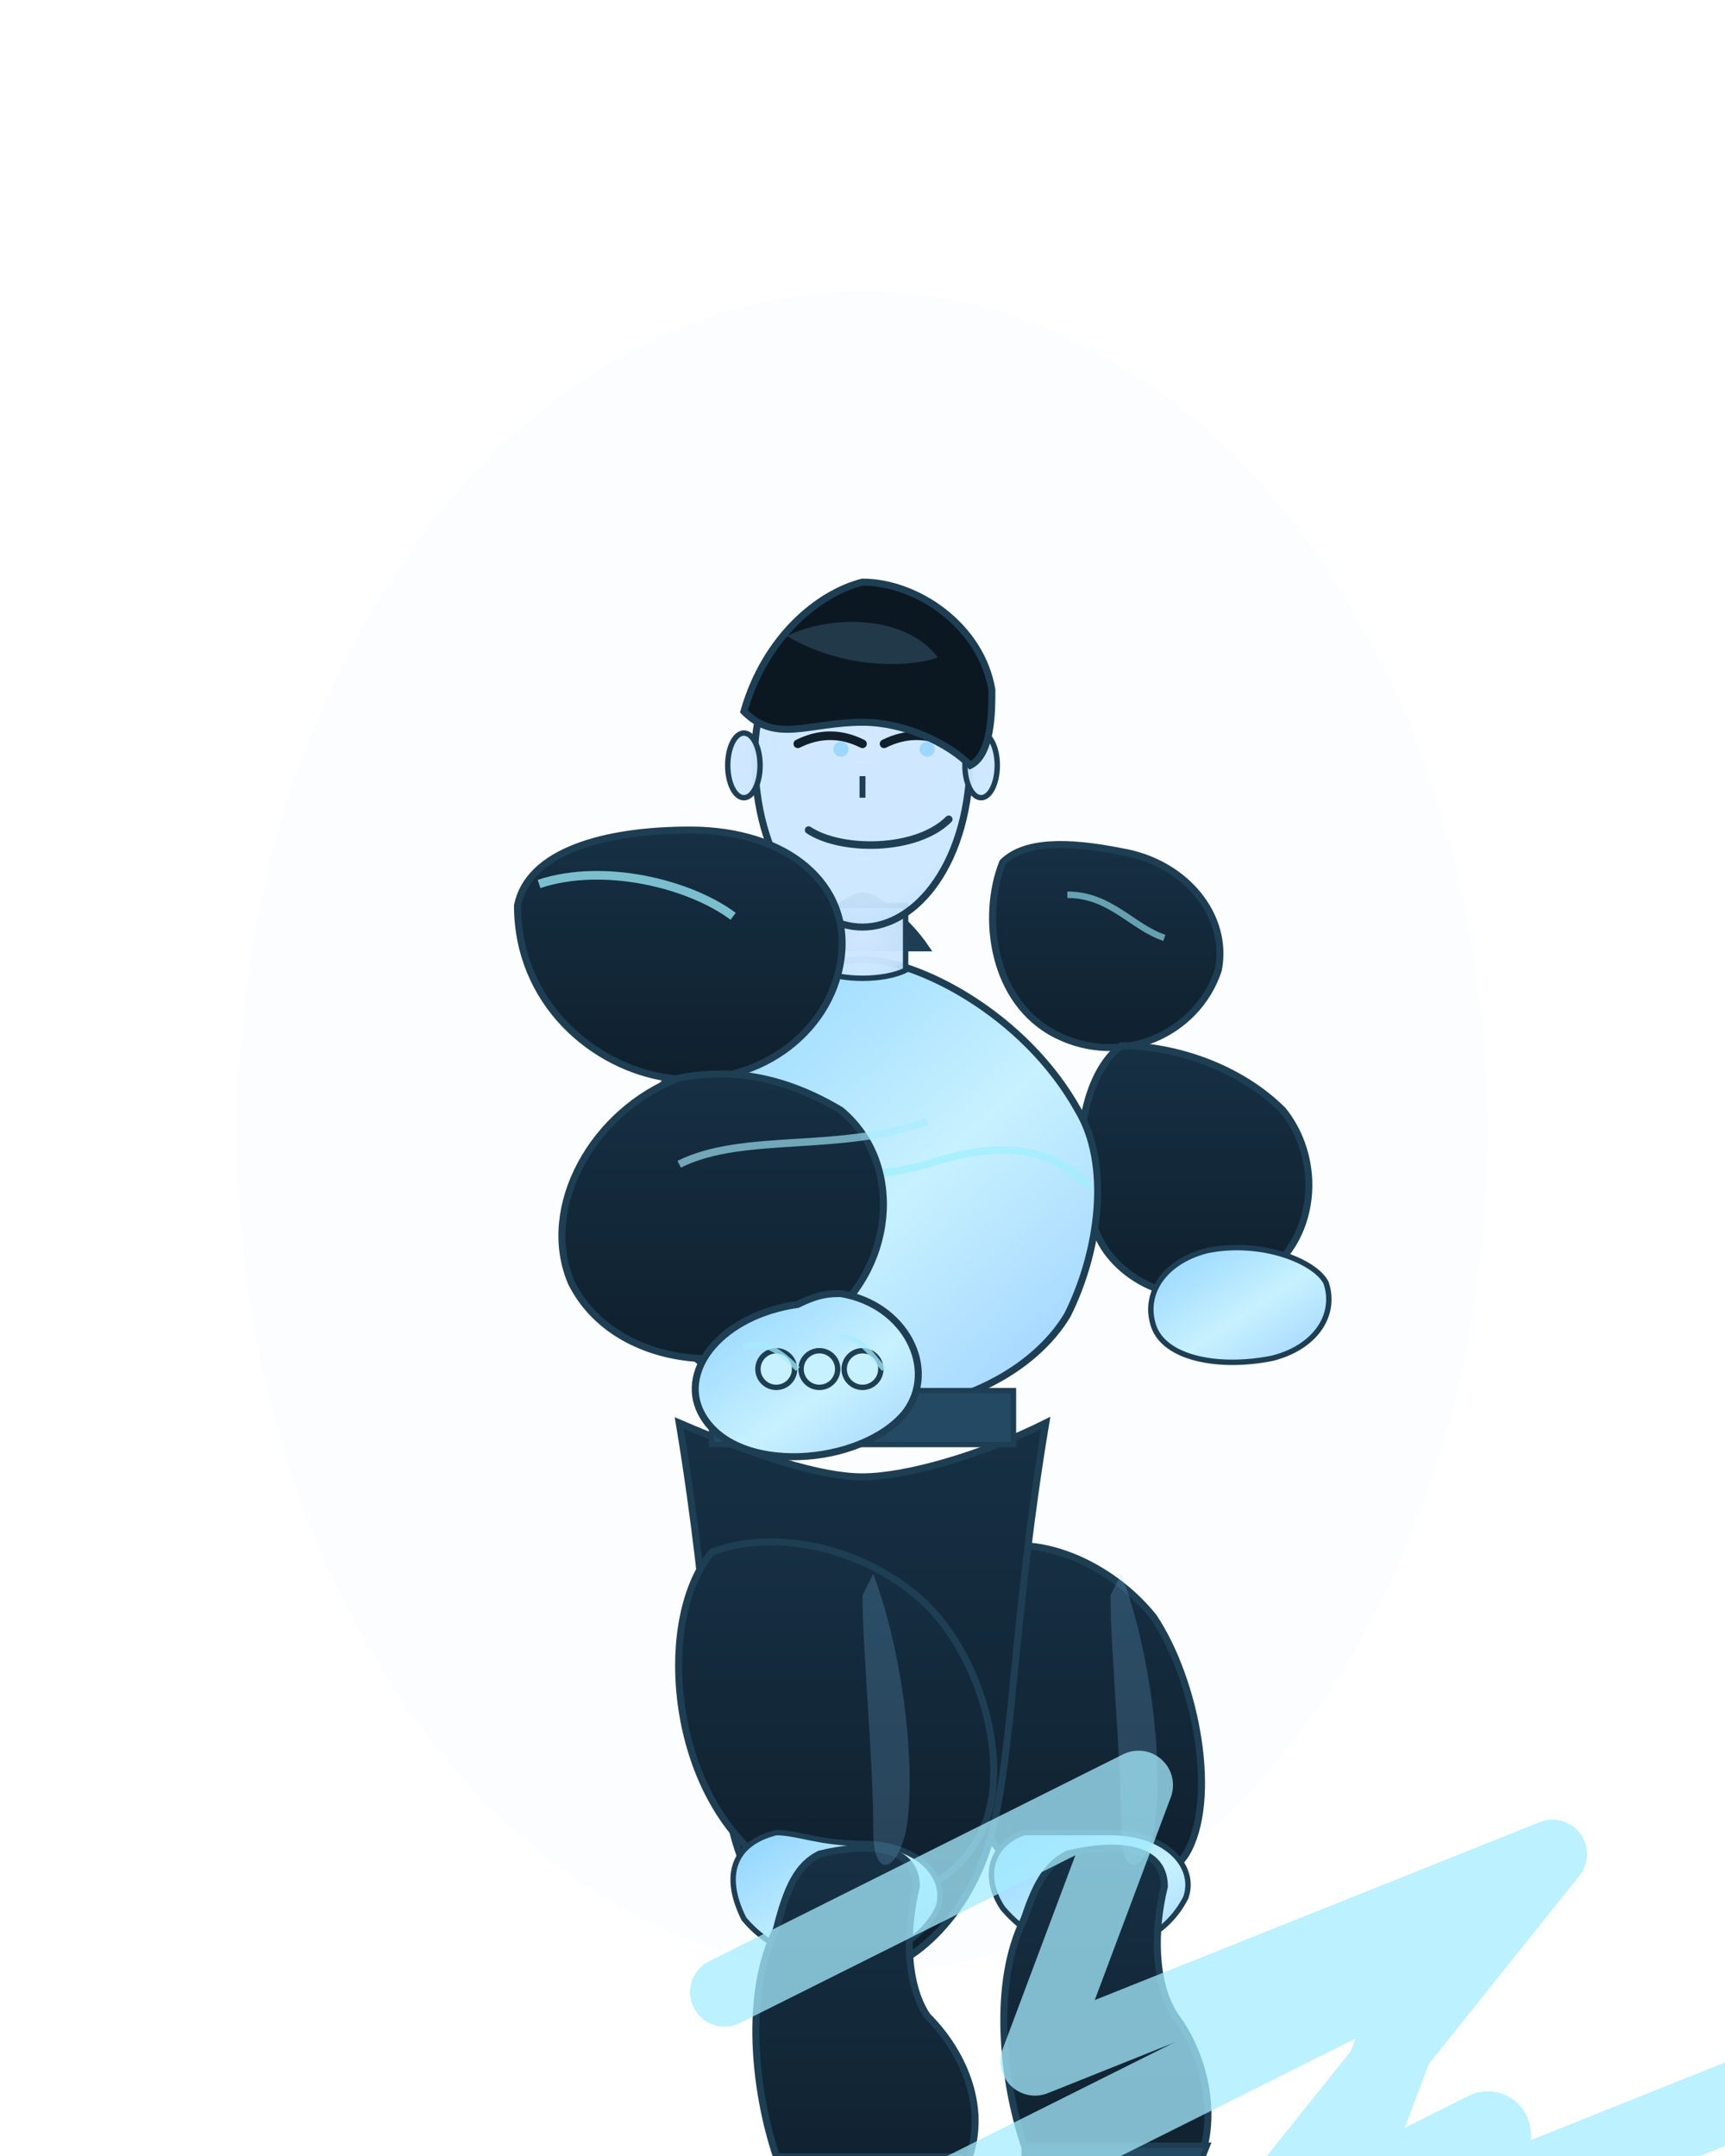 <?xml version="1.0" encoding="UTF-8" standalone="no"?>
<svg xmlns="http://www.w3.org/2000/svg" width="320" height="400" viewBox="0 0 320 400">
  <title>LA_base_v2 — Lôi Thiên Ảnh (semi-real 2D concept)</title>
  <desc>Improved human proportions. Layers: head, torso, arm_front, arm_back, leg_front, leg_back, plus FX groups. No spear; punch basic.</desc>

  <defs>
    <linearGradient id="gradMetal" x1="0" y1="0" x2="1" y2="1">
      <stop offset="0%" stop-color="#8bd1ff"/>
      <stop offset="55%" stop-color="#c7f1ff"/>
      <stop offset="100%" stop-color="#9acfff"/>
    </linearGradient>
    <linearGradient id="gradSteel" x1="0" y1="0" x2="0" y2="1">
      <stop offset="0%" stop-color="#163044"/>
      <stop offset="100%" stop-color="#0f1f2c"/>
    </linearGradient>
    <radialGradient id="gradSkin" cx="50%" cy="40%" r="70%">
      <stop offset="0%" stop-color="#d1e8ff" stop-opacity="1"/>
      <stop offset="75%" stop-color="#cbe7ff" stop-opacity="0.95"/>
      <stop offset="100%" stop-color="#b7daff" stop-opacity="0.9"/>
    </radialGradient>
    <filter id="fxSoftGlow" x="-50%" y="-50%" width="200%" height="200%">
      <feGaussianBlur stdDeviation="3"/>
      <feColorMatrix type="matrix" values="1 0 0 0 0  0 1 0 0 0  0 0 1 0 0  0 0 0 1 0"/>
    </filter>
    <filter id="heatDistort" x="-50%" y="-50%" width="200%" height="200%">
      <feTurbulence type="fractalNoise" baseFrequency="0.006" numOctaves="2" seed="7" result="n"/>
      <feDisplacementMap in="SourceGraphic" in2="n" scale="4" xChannelSelector="R" yChannelSelector="G"/>
    </filter>
    <symbol id="arcSmall" viewBox="0 0 40 40">
      <path d="M6 22 L18 16 L15 24 L30 18 L22 28" fill="none" stroke="#a6ecff" stroke-width="2" stroke-linecap="round" stroke-linejoin="round"/>
    </symbol>
  </defs>

  <style><![CDATA[
    .ol { stroke:#1e3e53; stroke-width:1.3; }
    .ol2 { stroke:#1e3e53; stroke-width:1; }
    .ns { stroke:none; }
    .fx-glow { filter:url(#fxSoftGlow); opacity:0.75; }
    .fx-heat { filter:url(#heatDistort); opacity:0.35; mix-blend-mode:soft-light; }
    .fx-ult  { opacity:0.0; mix-blend-mode:screen; }
    @keyframes breathe { 0%{transform:translateY(0)} 50%{transform:translateY(-1.2px)} 100%{transform:translateY(0)} }
    @keyframes glowPulse { 0%{opacity:0.55} 50%{opacity:0.85} 100%{opacity:0.55} }
    #LA_TORSO, #LA_HEAD { animation:breathe 2.8s ease-in-out infinite; }
    #LA_FX_GLOW { animation:glowPulse 2.5s ease-in-out infinite; }
  ]]></style>

  <!-- heat halo -->
  <g id="LA_FX_HEAT" class="fx-heat" data-pivot="160,200">
    <ellipse cx="160" cy="210" rx="116" ry="156" fill="#8bd1ff" opacity="0.09"/>
  </g>

  <!-- leg back (right/far) -->
  <g id="LA_LEG_BACK" data-pivot="196,336" transform-origin="196px 336px">
    <path class="ol" fill="url(#gradSteel)" d="M182,288 C174,302 174,330 186,344 C194,354 212,356 220,344 C226,334 222,312 214,300 C206,290 192,284 182,288 Z"/>
    <path class="ol2" fill="url(#gradMetal)" d="M190,340 C184,342 182,348 186,354 C196,366 214,364 220,352 C222,346 216,340 206,340 C198,340 194,340 190,340 Z"/>
    <path class="ol" fill="url(#gradSteel)" d="M190,356 C184,368 186,386 190,398 C196,412 216,412 222,402 C226,394 224,382 218,374 C214,368 214,358 216,350 C216,342 206,342 198,344 C194,346 192,350 190,356 Z"/>
    <path class="ol2" fill="#244a63" d="M190,398 L224,398 L220,408 C216,416 194,418 190,408 Z"/>
    <path class="ns" fill="#8bd1ff" opacity="0.2" d="M208,292 C214,308 216,330 214,340 C212,348 208,348 208,340 C208,326 206,306 206,296 Z"/>
  </g>

  <!-- arm back (right/far) -->
  <g id="LA_ARM_BACK" data-pivot="198,170" transform-origin="198px 170px">
    <path class="ol" fill="url(#gradSteel)" d="M186,160 C182,170 184,186 196,192 C208,198 222,192 226,180 C228,170 220,160 208,158 C198,156 190,156 186,160 Z"/>
    <path class="ol" fill="url(#gradSteel)" d="M208,194 C200,200 198,218 204,230 C208,238 220,244 232,238 C244,232 246,216 238,206 C230,198 218,194 208,194 Z"/>
    <path class="ol2" fill="url(#gradMetal)" d="M224,232 C216,234 212,240 214,246 C216,252 226,254 236,252 C244,250 248,244 246,238 C244,234 234,230 224,232 Z"/>
    <path d="M198,166 C206,166 210,172 216,174" fill="none" stroke="#9df0ff" stroke-width="1.2" opacity="0.6"/>
  </g>

  <!-- torso -->
  <g id="LA_TORSO" data-pivot="160,260" transform-origin="160px 260px">
    <path class="ol" fill="url(#gradSteel)" d="M126,264 C132,300 132,324 136,340 C140,356 152,366 160,366 C168,366 180,356 184,340 C188,324 188,300 194,264 C182,270 168,274 160,274 C152,274 140,270 126,264 Z"/>
    <path class="ns" fill="#0f1f2c" opacity="0.6" d="M142,240 C148,268 172,268 178,240 C168,246 152,246 142,240 Z"/>
    <path class="ol" fill="url(#gradMetal)" d="M120,206 C130,188 150,178 160,178 C170,178 190,188 200,206 C206,216 204,232 198,244 C192,254 178,262 160,262 C142,262 128,254 122,244 C116,232 114,216 120,206 Z"/>
    <path class="ol2" fill="#1e3e53" d="M148,176 C152,170 158,166 160,166 C162,166 168,170 172,176 C164,176 156,176 148,176 Z"/>
    <rect x="132" y="258" width="56" height="10" fill="#244a63" class="ol2"/>
    <path d="M132,224 C146,216 158,220 172,216 C184,212 194,212 202,220" fill="none" stroke="#9df0ff" stroke-width="1.4" opacity="0.7"/>
  </g>

  <!-- head -->
  <g id="LA_HEAD" data-pivot="160,104" transform-origin="160px 104px">
    <path class="ol2" fill="url(#gradSkin)" d="M152,168 L168,168 L168,180 C164,182 156,182 152,180 Z"/>
    <path class="ol" fill="url(#gradSkin)" d="M140,140 C140,124 152,110 160,110 C168,110 180,124 180,140 C180,160 170,172 160,172 C150,172 140,160 140,140 Z"/>
    <ellipse cx="138" cy="142" rx="3" ry="6" fill="url(#gradSkin)" class="ol2"/>
    <ellipse cx="182" cy="142" rx="3" ry="6" fill="url(#gradSkin)" class="ol2"/>
    <path d="M148,138 C152,136 156,136 160,138" stroke="#0f1f2c" stroke-width="1.6" fill="none" stroke-linecap="round"/>
    <path d="M164,138 C168,136 172,136 176,138" stroke="#0f1f2c" stroke-width="1.6" fill="none" stroke-linecap="round"/>
    <circle cx="156" cy="139" r="1.4" fill="#8bd1ff" opacity="0.75"/>
    <circle cx="172" cy="139" r="1.4" fill="#8bd1ff" opacity="0.75"/>
    <path d="M160,144 L160,148" stroke="#1e3e53" stroke-width="1.1"/>
    <path d="M150,154 C156,158 170,158 176,152" stroke="#1e3e53" stroke-width="1.4" fill="none" stroke-linecap="round"/>
    <path class="ol" fill="#0b1822" d="M138,132 C142,118 152,110 160,108 C170,108 182,116 184,128 C184,132 184,140 180,142 C176,138 168,134 160,134 C150,134 144,138 138,132 Z"/>
    <path class="ns" fill="#8bd1ff" opacity="0.18" d="M146,118 C154,114 168,114 174,122 C168,124 156,124 146,118 Z"/>
  </g>

  <!-- arm front (left/near) -->
  <g id="LA_ARM_FRONT" data-pivot="120,168" transform-origin="120px 168px">
    <path class="ol" fill="url(#gradSteel)" d="M96,168 C96,186 110,198 124,200 C140,202 154,192 156,178 C158,164 146,154 128,154 C112,154 98,158 96,168 Z"/>
    <path class="ol" fill="url(#gradSteel)" d="M126,200 C110,206 100,224 106,238 C114,254 138,256 152,246 C166,236 168,216 156,206 C146,200 136,198 126,200 Z"/>
    <g id="LA_GAUNTLET_FRONT">
      <path class="ol" fill="url(#gradMetal)" d="M148,242 C134,244 126,254 130,262 C136,274 160,272 168,262 C174,254 168,242 156,240 C154,240 152,240 148,242 Z"/>
      <circle cx="144" cy="254" r="3.4" fill="#c7f1ff" class="ol2"/>
      <circle cx="152" cy="254" r="3.4" fill="#c7f1ff" class="ol2"/>
      <circle cx="160" cy="254" r="3.4" fill="#c7f1ff" class="ol2"/>
      <path d="M138,250 C142,248 146,252 148,254" stroke="#a6ecff" stroke-width="1" fill="none" opacity="0.75"/>
      <path d="M156,248 C160,248 162,252 164,254" stroke="#a6ecff" stroke-width="1" fill="none" opacity="0.75"/>
    </g>
  </g>

  <!-- leg front (left/near) -->
  <g id="LA_LEG_FRONT" data-pivot="148,336" transform-origin="148px 336px">
    <path class="ol" fill="url(#gradSteel)" d="M132,288 C122,300 124,330 140,344 C152,356 174,356 182,340 C188,328 182,306 170,296 C158,286 142,284 132,288 Z"/>
    <path class="ol2" fill="url(#gradMetal)" d="M144,340 C136,342 134,348 138,356 C148,368 168,366 174,354 C176,348 170,342 160,342 C152,342 148,340 144,340 Z"/>
    <path class="ol" fill="url(#gradSteel)" d="M144,358 C138,370 140,388 144,400 C150,412 172,414 178,404 C184,394 180,382 172,374 C168,368 168,358 170,350 C170,342 160,342 152,344 C148,346 146,350 144,358 Z"/>
    <path class="ol2" fill="#244a63" d="M144,400 L178,400 L174,412 C170,420 148,422 144,412 Z"/>
    <path class="ns" fill="#8bd1ff" opacity="0.2" d="M162,292 C168,308 170,330 168,340 C166,348 162,348 162,340 C162,326 160,306 160,296 Z"/>
  </g>

  <!-- FX glow -->
  <g id="LA_FX_GLOW" class="fx-glow" data-pivot="156,256" transform-origin="156px 256px">
    <use href="#arcSmall" x="132" y="228"/>
    <use href="#arcSmall" x="150" y="236" transform="scale(0.9)"/>
    <use href="#arcSmall" x="120" y="246" transform="scale(0.8)"/>
    <path d="M100,164 C112,160 128,164 136,170" stroke="#9df0ff" stroke-width="1.6" fill="none"/>
    <path d="M126,216 C138,210 156,214 172,208" stroke="#a6ecff" stroke-width="1.4" fill="none" opacity="0.85"/>
  </g>

  <!-- ult overlay (off) -->
  <g id="LA_FX_ULT" class="fx-ult" data-pivot="160,200" style="display:none">
    <radialGradient id="ultBurst" cx="50%" cy="70%" r="60%">
      <stop offset="0%" stop-color="#ffd4a8" stop-opacity="0.45"/>
      <stop offset="80%" stop-color="#ff8055" stop-opacity="0.0"/>
    </radialGradient>
    <ellipse cx="160" cy="262" rx="120" ry="92" fill="url(#ultBurst)"/>
  </g>
</svg>
